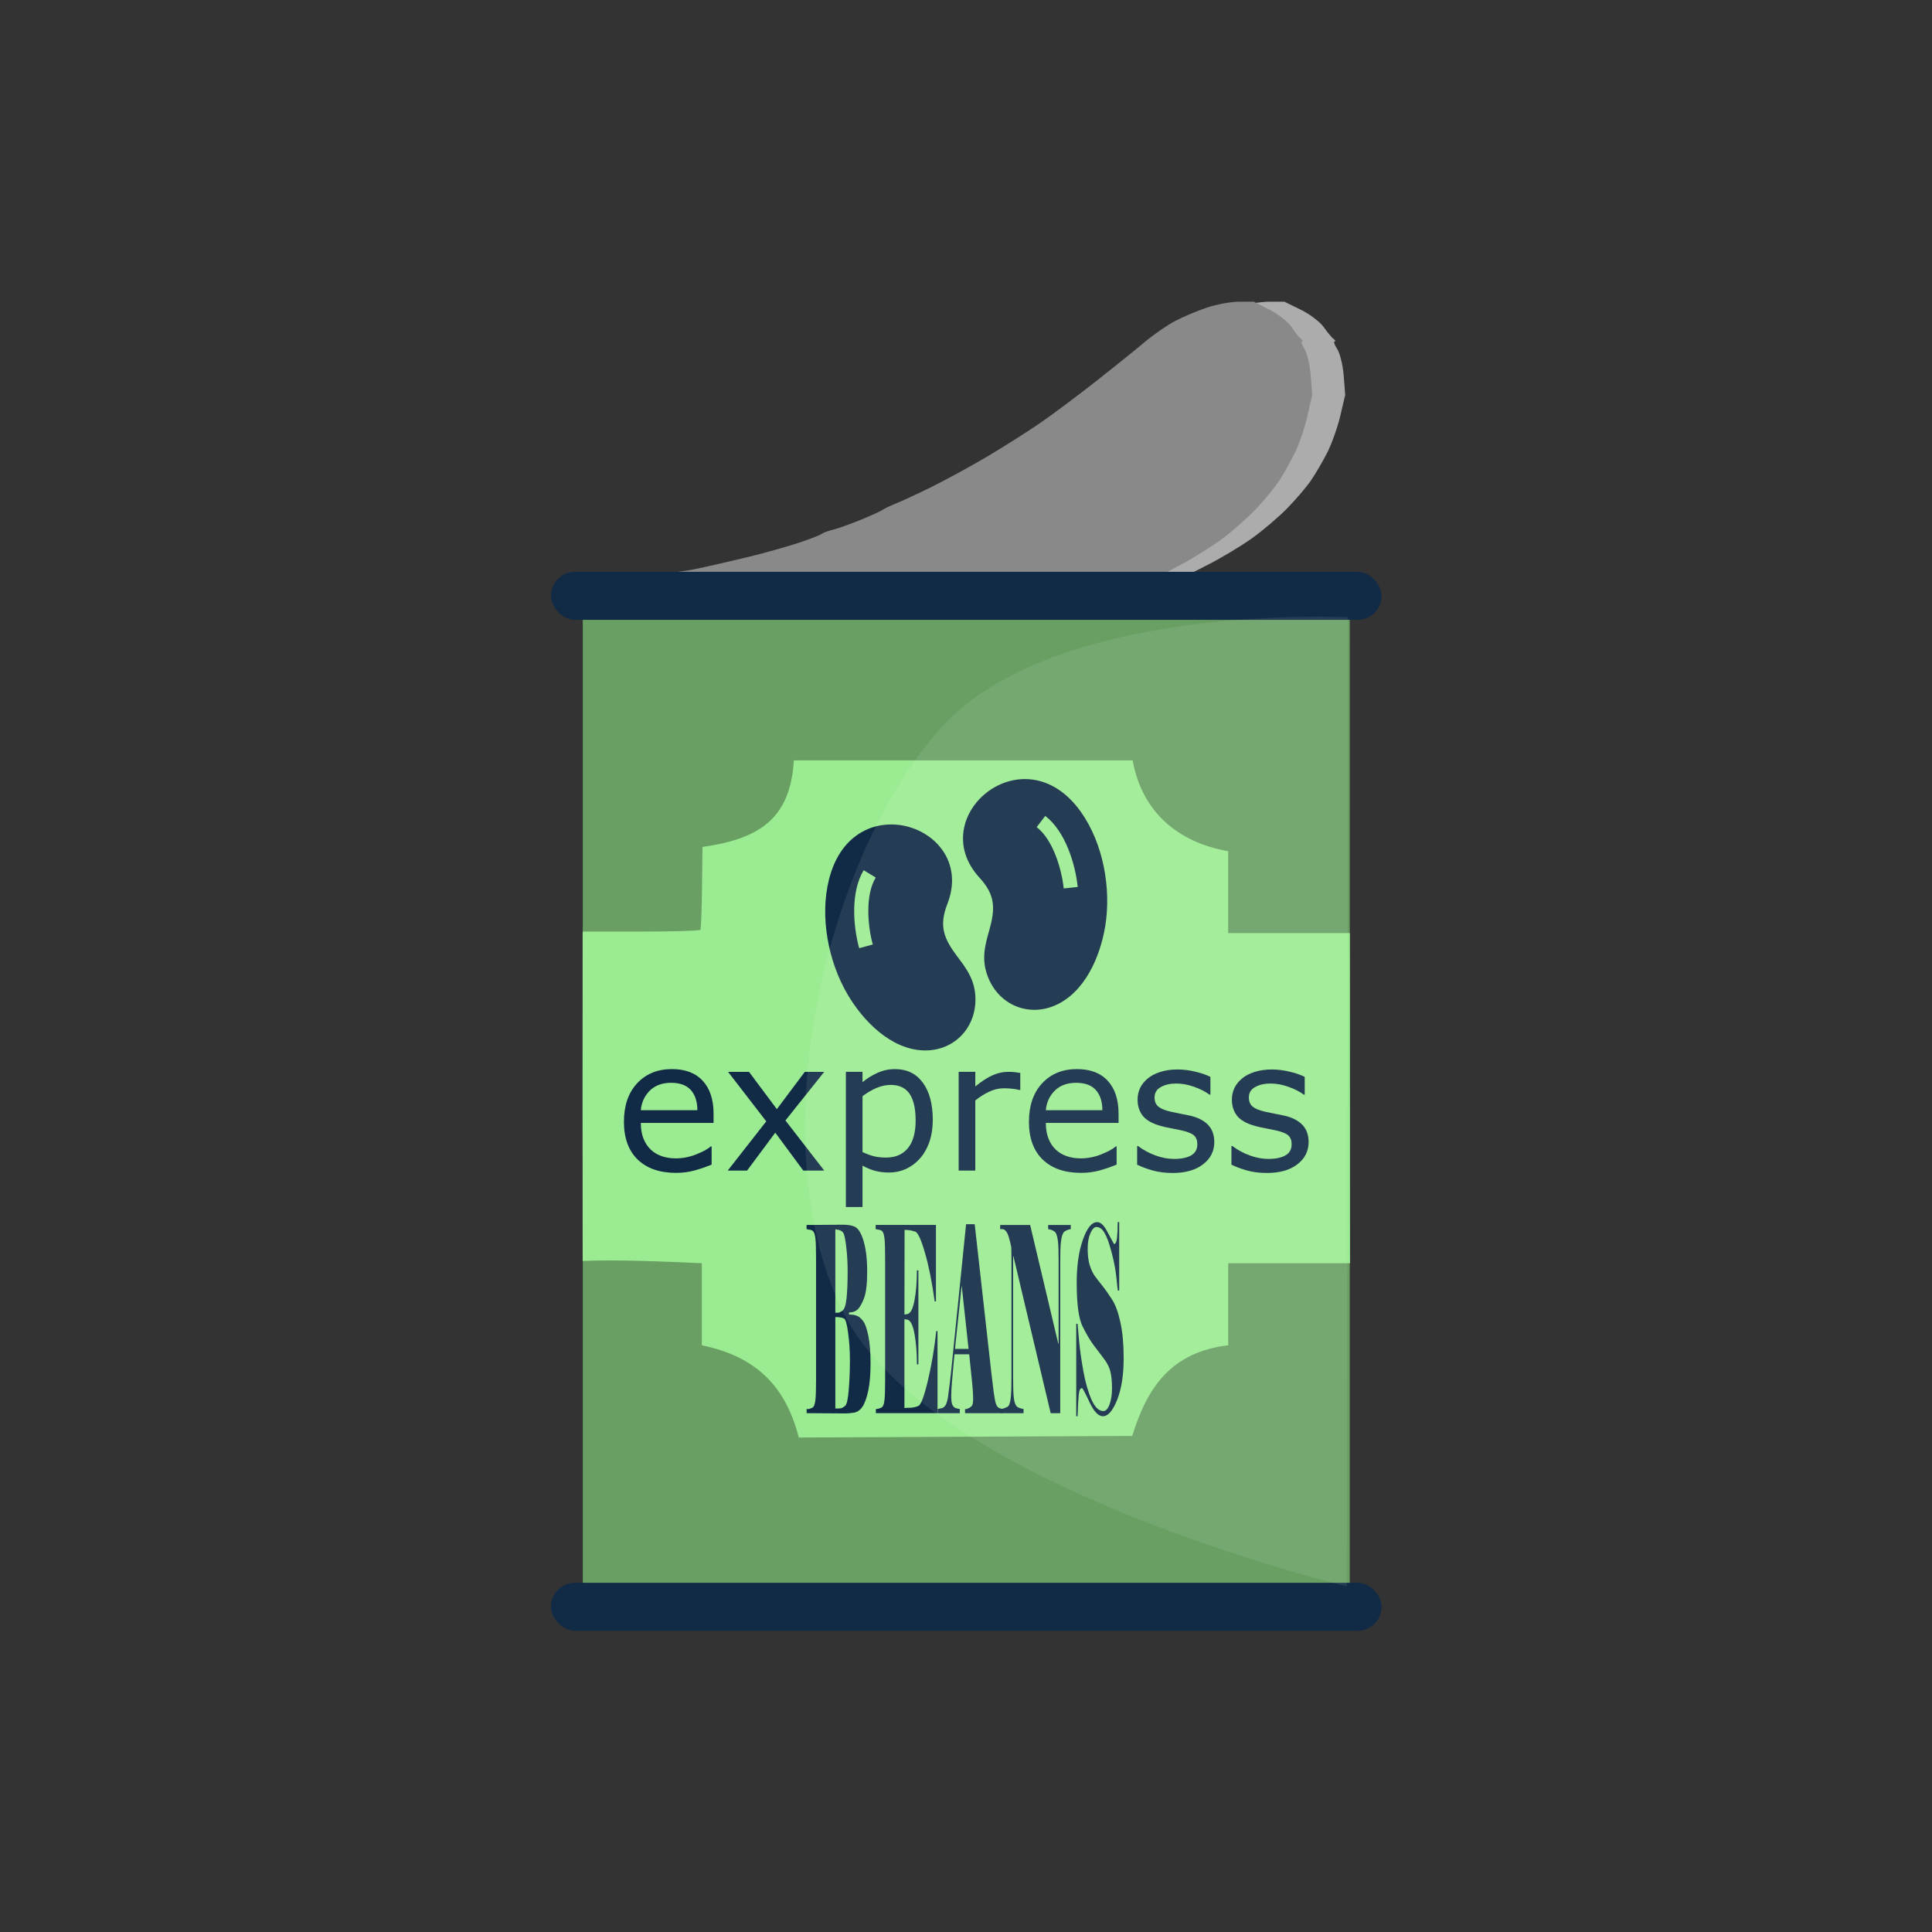 <?xml version="1.0" encoding="UTF-8" standalone="no"?>
<!-- Created with Inkscape (http://www.inkscape.org/) -->

<svg
   width="512"
   height="512"
   viewBox="0 0 512 512"
   version="1.1"
   id="svg5"
   xml:space="preserve"
   inkscape:version="1.2.2 (732a01da63, 2022-12-09)"
   sodipodi:docname="ExpressBeansLogo.svg"
   inkscape:export-filename="express-beans-logo.svg"
   inkscape:export-xdpi="96"
   inkscape:export-ydpi="96"
   xmlns:inkscape="http://www.inkscape.org/namespaces/inkscape"
   xmlns:sodipodi="http://sodipodi.sourceforge.net/DTD/sodipodi-0.dtd"
   xmlns="http://www.w3.org/2000/svg"
   xmlns:svg="http://www.w3.org/2000/svg"><rect x="0" y="0" width="512" height="512" fill="#333333" stroke="none"/><sodipodi:namedview
     id="namedview7"
     pagecolor="#535353"
     bordercolor="#000000"
     borderopacity="0.25"
     inkscape:showpageshadow="2"
     inkscape:pageopacity="0"
     inkscape:pagecheckerboard="0"
     inkscape:deskcolor="#d1d1d1"
     inkscape:document-units="px"
     showgrid="false"
     inkscape:zoom="0.81738281"
     inkscape:cx="77.686977"
     inkscape:cy="260.58781"
     inkscape:window-width="1920"
     inkscape:window-height="1017"
     inkscape:window-x="-8"
     inkscape:window-y="-8"
     inkscape:window-maximized="1"
     inkscape:current-layer="layer1" /><defs
     id="defs2" /><g
     inkscape:label="Layer 1"
     inkscape:groupmode="layer"
     id="layer1"
     style="display:inline"><g
       id="g3086"
       transform="matrix(1.801,0,0,1.801,-206.29,-166.959)"><path
         style="display:inline;fill:#acacac;fill-opacity:1;stroke-width:0.45"
         d="m 315.135,177.58 h -13.165 -13.165 l 3.556,-1.819 c 1.956,-1 4.831,-2.728 6.389,-3.84 1.558,-1.112 3.873,-3.077 5.144,-4.366 1.271,-1.29 2.867,-3.154 3.546,-4.144 0.679,-0.99 1.771,-2.86 2.426,-4.157 0.655,-1.297 1.512,-3.726 1.904,-5.398 l 0.714,-3.04 -0.218,-2.811 c -0.12,-1.546 -0.549,-3.317 -0.954,-3.936 -0.405,-0.619 -0.58,-1.128 -0.389,-1.132 0.191,-0.004 0.136,-0.156 -0.124,-0.337 -0.259,-0.182 -0.912,-0.962 -1.451,-1.734 -0.539,-0.772 -2.067,-1.936 -3.397,-2.586 l -2.417,-1.183 h -2.258 c -1.242,0 -3.472,0.388 -4.956,0.862 -1.484,0.474 -3.698,1.369 -4.921,1.988 -1.222,0.619 -3.308,2.003 -4.634,3.074 -1.326,1.071 -4.654,3.638 -7.395,5.704 -2.741,2.066 -6.603,4.831 -8.582,6.145 -1.979,1.314 -5.724,3.588 -8.321,5.054 -2.598,1.466 -6.443,3.473 -8.546,4.461 -2.103,0.988 -4.532,2.067 -5.398,2.398 -0.866,0.331 -1.777,0.747 -2.024,0.925 -0.247,0.178 -1.765,0.841 -3.374,1.473 -1.608,0.632 -3.531,1.29 -4.273,1.462 -0.742,0.172 -1.552,0.46 -1.799,0.64 -0.247,0.18 -1.834,0.768 -3.526,1.306 -1.692,0.539 -5.133,1.462 -7.647,2.053 -2.514,0.59 -6.291,1.416 -8.394,1.835 -2.103,0.419 -7.225,0.889 -11.383,1.044 l -7.56,0.282 c 31.829,48.656 102.712,27.492 116.591,-0.225 z"
         id="path3088"
         sodipodi:nodetypes="cccsssssscsscssscssssssssssssssssscc" /><path
         style="display:inline;fill:#898989;fill-opacity:1;stroke-width:0.44"
         d="m 310.16,177.58 h -12.603 -12.603 l 3.404,-1.819 c 1.872,-1 4.625,-2.728 6.116,-3.84 1.492,-1.112 3.708,-3.077 4.924,-4.366 1.217,-1.29 2.745,-3.154 3.395,-4.144 0.65,-0.99 1.696,-2.86 2.322,-4.157 0.627,-1.297 1.447,-3.726 1.823,-5.398 l 0.683,-3.04 -0.208,-2.811 c -0.115,-1.546 -0.526,-3.317 -0.914,-3.936 -0.388,-0.619 -0.556,-1.128 -0.373,-1.132 0.183,-0.004 0.13,-0.156 -0.118,-0.337 -0.248,-0.182 -0.873,-0.962 -1.389,-1.734 -0.516,-0.772 -1.979,-1.936 -3.252,-2.586 l -2.314,-1.183 h -2.162 c -1.189,0 -3.324,0.388 -4.745,0.862 -1.421,0.474 -3.54,1.369 -4.711,1.988 -1.17,0.619 -3.167,2.003 -4.436,3.074 -1.27,1.071 -4.455,3.638 -7.08,5.704 -2.624,2.066 -6.322,4.831 -8.216,6.145 -1.895,1.314 -5.48,3.588 -7.966,5.054 -2.487,1.466 -6.169,3.473 -8.182,4.461 -2.013,0.988 -4.338,2.067 -5.167,2.398 -0.829,0.331 -1.701,0.747 -1.938,0.925 -0.237,0.178 -1.69,0.841 -3.23,1.473 -1.539,0.632 -3.38,1.29 -4.091,1.462 -0.711,0.172 -1.486,0.46 -1.722,0.64 -0.237,0.18 -1.756,0.768 -3.376,1.306 -1.62,0.539 -4.914,1.462 -7.32,2.053 -2.406,0.59 -6.022,1.416 -8.036,1.835 -2.013,0.419 -6.917,0.889 -10.898,1.044 l -7.238,0.282 c 30.471,48.656 98.33,27.492 111.617,-0.225 z"
         id="path3088-4"
         sodipodi:nodetypes="cccsssssscsscssscssssssssssssssssscc" /><rect
         style="display:inline;fill:#699f63;fill-opacity:1"
         id="rect3973"
         width="112.86"
         height="142.528"
         x="-233.978"
         y="411.068"
         ry="0"
         transform="translate(434.273,-227.518)" /><path
         style="display:inline;fill:#9beb92;fill-opacity:1;stroke-width:0.455"
         d="m 217.812,290.654 v -12.07 c -5.779,-0.257 -12.122,-0.55 -17.533,-0.337 -0.007,-0.186 -0.016,-10.964 -0.019,-23.952 -0.003,-12.988 0.003,-23.817 0.014,-24.064 l 0.019,-0.45 h 8.572 c 4.715,0 8.647,-0.117 8.738,-0.261 0.091,-0.144 0.197,-2.945 0.236,-6.226 l 0.07,-5.965 c 7.929,-1.14 12.945,-3.83 13.442,-12.737 h 24.927 24.927 c 1.374,7.55 6.555,12.021 14.062,13.369 v 6.022 6.022 h 8.949 8.95 l 0.013,24.289 0.013,24.289 h -8.963 -8.963 v 6.035 6.035 c -8.376,1.02 -11.917,6.158 -14.116,13.344 l -24.533,0.116 -24.533,0.116 c -1.96,-7.595 -6.29,-11.906 -14.272,-13.576 z"
         id="path3092"
         sodipodi:nodetypes="cccsccssscccccccccccccccccccc" /><g
         aria-label="express"
         id="text9947"
         style="font-size:26.637px;fill:#112a46;stroke-width:2.22"><path
           d="m 219.54,257.939 h -10.704 q 0,1.34 0.403,2.341 0.403,0.988 1.106,1.626 0.676,0.624 1.6,0.936 0.936,0.312 2.055,0.312 1.483,0 2.978,-0.585 1.509,-0.598 2.146,-1.171 h 0.13 v 2.666 q -1.236,0.52 -2.523,0.871 -1.288,0.351 -2.705,0.351 -3.616,0 -5.645,-1.951 -2.029,-1.964 -2.029,-5.567 0,-3.564 1.938,-5.658 1.951,-2.094 5.124,-2.094 2.939,0 4.526,1.717 1.6,1.717 1.6,4.877 z m -2.38,-1.873 q -0.013,-1.925 -0.975,-2.978 -0.949,-1.054 -2.9,-1.054 -1.964,0 -3.135,1.158 -1.158,1.158 -1.314,2.874 z"
           id="path14258" /><path
           d="m 235.824,264.95 h -3.082 l -4.123,-5.58 -4.149,5.58 h -2.848 l 5.671,-7.244 -5.619,-7.284 h 3.082 l 4.097,5.489 4.11,-5.489 h 2.861 l -5.71,7.153 z"
           id="path14260" /><path
           d="m 251.796,257.51 q 0,1.769 -0.507,3.239 -0.507,1.457 -1.431,2.471 -0.858,0.962 -2.029,1.496 -1.158,0.52 -2.458,0.52 -1.132,0 -2.055,-0.247 -0.91,-0.247 -1.86,-0.767 v 6.087 h -2.445 v -19.887 h 2.445 v 1.522 q 0.975,-0.819 2.185,-1.366 1.223,-0.559 2.601,-0.559 2.627,0 4.084,1.99 1.47,1.977 1.47,5.502 z m -2.523,0.065 q 0,-2.627 -0.897,-3.928 -0.897,-1.301 -2.757,-1.301 -1.054,0 -2.12,0.455 -1.067,0.455 -2.042,1.197 v 8.233 q 1.04,0.468 1.782,0.637 0.754,0.169 1.704,0.169 2.042,0 3.187,-1.379 1.145,-1.379 1.145,-4.084 z"
           id="path14262" /><path
           d="m 264.672,253.088 h -0.13 q -0.546,-0.13 -1.067,-0.182 -0.507,-0.065 -1.21,-0.065 -1.132,0 -2.185,0.507 -1.054,0.494 -2.029,1.288 v 10.314 h -2.445 v -14.528 h 2.445 v 2.146 q 1.457,-1.171 2.562,-1.652 1.119,-0.494 2.276,-0.494 0.637,0 0.923,0.039 0.286,0.026 0.858,0.117 z"
           id="path14264" /><path
           d="m 279.135,257.939 h -10.704 q 0,1.34 0.403,2.341 0.403,0.988 1.106,1.626 0.676,0.624 1.6,0.936 0.936,0.312 2.055,0.312 1.483,0 2.978,-0.585 1.509,-0.598 2.146,-1.171 h 0.13 v 2.666 q -1.236,0.52 -2.523,0.871 -1.288,0.351 -2.705,0.351 -3.616,0 -5.645,-1.951 -2.029,-1.964 -2.029,-5.567 0,-3.564 1.938,-5.658 1.951,-2.094 5.124,-2.094 2.939,0 4.526,1.717 1.6,1.717 1.6,4.877 z m -2.38,-1.873 q -0.013,-1.925 -0.975,-2.978 -0.949,-1.054 -2.9,-1.054 -1.964,0 -3.135,1.158 -1.158,1.158 -1.314,2.874 z"
           id="path14266" /><path
           d="m 293.221,260.762 q 0,1.99 -1.652,3.265 -1.639,1.275 -4.487,1.275 -1.613,0 -2.965,-0.377 -1.34,-0.39 -2.25,-0.845 v -2.744 h 0.13 q 1.158,0.871 2.575,1.392 1.418,0.507 2.718,0.507 1.613,0 2.523,-0.52 0.91,-0.52 0.91,-1.639 0,-0.858 -0.494,-1.301 -0.494,-0.442 -1.899,-0.754 -0.52,-0.117 -1.366,-0.273 -0.832,-0.156 -1.522,-0.338 -1.912,-0.507 -2.718,-1.483 -0.793,-0.988 -0.793,-2.419 0,-0.897 0.364,-1.691 0.377,-0.793 1.132,-1.418 0.728,-0.611 1.847,-0.962 1.132,-0.364 2.523,-0.364 1.301,0 2.627,0.325 1.34,0.312 2.224,0.767 v 2.614 h -0.13 q -0.936,-0.689 -2.276,-1.158 -1.34,-0.481 -2.627,-0.481 -1.34,0 -2.263,0.52 -0.923,0.507 -0.923,1.522 0,0.897 0.559,1.353 0.546,0.455 1.769,0.741 0.676,0.156 1.509,0.312 0.845,0.156 1.405,0.286 1.704,0.39 2.627,1.34 0.923,0.962 0.923,2.549 z"
           id="path14268" /><path
           d="m 307.098,260.762 q 0,1.99 -1.652,3.265 -1.639,1.275 -4.487,1.275 -1.613,0 -2.965,-0.377 -1.34,-0.39 -2.25,-0.845 v -2.744 h 0.13 q 1.158,0.871 2.575,1.392 1.418,0.507 2.718,0.507 1.613,0 2.523,-0.52 0.91,-0.52 0.91,-1.639 0,-0.858 -0.494,-1.301 -0.494,-0.442 -1.899,-0.754 -0.52,-0.117 -1.366,-0.273 -0.832,-0.156 -1.522,-0.338 -1.912,-0.507 -2.718,-1.483 -0.793,-0.988 -0.793,-2.419 0,-0.897 0.364,-1.691 0.377,-0.793 1.132,-1.418 0.728,-0.611 1.847,-0.962 1.132,-0.364 2.523,-0.364 1.301,0 2.627,0.325 1.34,0.312 2.224,0.767 v 2.614 h -0.13 q -0.936,-0.689 -2.276,-1.158 -1.34,-0.481 -2.627,-0.481 -1.34,0 -2.263,0.52 -0.923,0.507 -0.923,1.522 0,0.897 0.559,1.353 0.546,0.455 1.769,0.741 0.676,0.156 1.509,0.312 0.845,0.156 1.405,0.286 1.704,0.39 2.627,1.34 0.923,0.962 0.923,2.549 z"
           id="path14270" /></g><g
         aria-label="BEANS"
         transform="scale(0.551,1.814)"
         id="text11453"
         style="font-size:20.941px;fill:#112a46;stroke-width:1.745"><path
           d="m 432.781,157.443 q 0.88,-0.168 1.173,-1.026 0.293,-0.859 0.293,-2.178 0,-1.068 -0.398,-2.052 -0.377,-1.005 -0.963,-1.152 -0.565,-0.147 -1.068,-0.168 -0.482,-0.021 -0.859,-0.042 v 6.764 q 0.398,0 0.796,0 0.419,-0.021 1.026,-0.147 z m 0.754,8.314 -10.24,-0.021 v -0.335 h 0.649 q 0.44,-0.063 0.859,-0.105 0.419,-0.063 0.649,-0.314 0.251,-0.272 0.314,-0.942 l 0.042,-0.963 v -9.926 l -0.042,-0.963 q -0.063,-0.67 -0.314,-0.942 -0.251,-0.272 -0.712,-0.335 -0.44,-0.063 -0.817,-0.063 -0.356,-0.021 -0.649,-0.042 v -0.335 l 9.675,-0.021 q 1.968,0 3.078,0.147 1.11,0.147 1.843,0.649 0.754,0.503 1.173,1.256 0.419,0.733 0.419,1.759 0,1.529 -0.9,2.199 -0.88,0.67 -1.78,0.9 -0.88,0.209 -2.178,0.209 v 0.168 q 1.529,0 2.283,0.126 0.775,0.105 1.529,0.419 0.775,0.314 1.361,1.194 0.586,0.859 0.586,2.22 0,1.319 -0.607,2.199 -0.607,0.88 -1.55,1.319 -0.942,0.419 -2.304,0.482 -1.361,0.063 -2.366,0.063 z m 0.021,-0.607 q 0.691,-0.168 0.984,-1.319 0.314,-1.152 0.314,-2.408 0,-1.131 -0.482,-2.199 -0.461,-1.089 -1.131,-1.173 -0.67,-0.084 -1.047,-0.084 -0.356,-0.021 -0.544,-0.021 h -0.691 v 7.413 h 0.251 q 0.754,0 1.256,-0.021 0.503,-0.042 1.089,-0.188 z"
           style="font-family:Elephant;-inkscape-font-specification:'Elephant, Normal'"
           id="path14273" /><path
           d="m 449.409,165.317 q 0.88,-0.021 1.801,-0.021 0.921,-0.021 1.948,-0.147 1.026,-0.147 2.534,-2.073 1.508,-1.948 2.22,-4 h 0.335 v 6.659 h -16.46 v -0.335 q 0.272,0 0.628,-0.021 0.356,-0.042 0.796,-0.084 0.461,-0.063 0.691,-0.314 0.251,-0.272 0.314,-0.942 l 0.042,-0.963 v -9.926 l -0.042,-0.963 q -0.063,-0.67 -0.314,-0.942 -0.251,-0.272 -0.712,-0.335 -0.44,-0.063 -0.817,-0.063 -0.356,-0.021 -0.649,-0.042 v -0.335 h 16.104 v 6.199 h -0.335 q -1.068,-2.345 -2.597,-3.937 -1.529,-1.612 -2.576,-1.717 -1.026,-0.105 -1.738,-0.126 -0.712,-0.021 -0.942,-0.021 h -0.188 l -0.042,6.869 0.88,-0.042 q 1.215,-0.126 1.822,-1.131 0.628,-1.026 0.628,-2.408 h 0.398 v 7.623 h -0.398 q 0,-1.403 -0.628,-2.45 -0.607,-1.047 -1.822,-1.173 l -0.88,-0.042 z"
           style="font-family:Elephant;-inkscape-font-specification:'Elephant, Normal'"
           id="path14275" /><path
           d="m 466.539,160.522 -1.843,-5.152 -1.78,5.152 z m -3.769,0.44 -0.649,2.178 q -0.209,0.754 -0.209,1.194 0,0.482 0.23,0.67 0.251,0.188 0.628,0.272 0.377,0.063 0.733,0.084 0.356,0.021 0.691,0.042 v 0.335 h -5.905 v -0.335 l 1.236,-0.084 q 0.691,-0.084 1.047,-0.335 0.356,-0.272 0.524,-0.67 0.188,-0.398 0.398,-0.942 0.23,-0.544 0.377,-0.984 l 4,-11.978 h 2.304 l 4.419,11.978 0.649,1.633 q 0.293,0.649 0.586,0.942 0.314,0.272 0.859,0.356 l 0.859,0.084 v 0.335 h -9.947 v -0.335 q 0.251,0 0.44,0 0.209,-0.021 0.733,-0.105 0.524,-0.084 0.754,-0.209 0.23,-0.147 0.23,-0.586 0,-0.461 -0.293,-1.319 l -0.754,-2.22 z"
           style="font-family:Elephant;-inkscape-font-specification:'Elephant, Normal'"
           id="path14277" /><path
           d="m 493.825,150.805 q -0.272,0.021 -0.607,0.042 -0.314,0.021 -0.9,0.126 -0.586,0.084 -0.9,0.482 -0.293,0.377 -0.356,1.047 l -0.042,1.005 v 12.23 h -2.555 l -9.947,-12.732 h -0.084 v 9.78 l 0.042,1.005 q 0.063,0.691 0.335,1.026 0.293,0.335 0.859,0.44 0.586,0.084 0.984,0.105 0.419,0.021 0.565,0.042 v 0.335 h -6.031 v -0.335 q 0.272,-0.021 0.607,-0.042 0.335,-0.021 1.173,-0.147 0.859,-0.147 0.984,-1.424 l 0.042,-1.005 v -9.528 l -0.042,-0.963 q -0.272,-0.44 -0.649,-0.817 -0.377,-0.377 -0.838,-0.524 -0.44,-0.147 -0.859,-0.147 h -0.628 v -0.335 h 8 l 7.518,9.633 h 0.084 v -6.68 l -0.042,-1.005 q -0.063,-0.67 -0.356,-1.005 -0.272,-0.356 -0.838,-0.44 -0.565,-0.105 -0.921,-0.126 -0.335,-0.021 -0.628,-0.042 v -0.335 h 6.031 z"
           style="font-family:Elephant;-inkscape-font-specification:'Elephant, Normal'"
           id="path14279" /><path
           d="m 507.961,161.254 q 0,2.073 -1.759,3.413 -1.738,1.319 -3.79,1.319 -1.801,0 -3.56,-1.131 -1.759,-1.152 -2.031,-1.152 -0.691,0 -0.859,0.524 -0.168,0.524 -0.314,1.759 h -0.356 v -7.497 h 0.356 q 0.126,0.44 0.419,1.445 0.314,1.005 1.131,2.408 0.838,1.382 2.178,2.304 1.361,0.921 3.141,0.921 1.026,0 1.675,-0.544 0.649,-0.544 0.649,-1.298 0,-0.9 -0.482,-1.424 -0.482,-0.524 -1.738,-1.005 -1.256,-0.503 -2.66,-1.068 -1.403,-0.565 -2.974,-1.529 -1.571,-0.942 -1.571,-3.56 0,-2.052 1.654,-3.476 1.654,-1.424 3.811,-1.424 1.194,0 2.324,0.565 l 2.178,1.215 q 0.607,0 0.796,-0.503 0.188,-0.524 0.188,-1.277 h 0.398 v 5.549 h -0.377 q -0.105,-0.356 -0.44,-1.215 -0.314,-0.859 -1.256,-1.927 -0.921,-1.068 -1.843,-1.529 -0.9,-0.482 -2.178,-0.482 -0.859,0 -1.592,0.503 -0.733,0.503 -0.733,1.256 0,0.796 0.544,1.34 0.565,0.524 1.277,0.838 0.733,0.314 2.01,0.796 1.277,0.482 2.639,1.131 1.382,0.628 2.262,1.864 0.88,1.215 0.88,2.89 z"
           style="font-family:Elephant;-inkscape-font-specification:'Elephant, Normal'"
           id="path14281" /></g><rect
         style="fill:#112a46;fill-opacity:1;stroke-width:0.503"
         id="rect11563"
         width="122.226"
         height="7.064"
         x="195.612"
         y="176.846"
         ry="3.532" /><rect
         style="display:inline;fill:#112a46;fill-opacity:1;stroke-width:0.503"
         id="rect11563-3"
         width="122.226"
         height="7.064"
         x="195.612"
         y="325.605"
         ry="3.532" /><g
         style="display:inline;fill:#112a46;fill-opacity:1"
         id="g13533"
         transform="matrix(0.83,0,0,0.83,235.966,206.557)"><g
           id="Layer_23"
           style="fill:#112a46;fill-opacity:1" /><g
           id="Layer_22"
           style="fill:#112a46;fill-opacity:1" /><g
           id="Layer_21"
           style="fill:#112a46;fill-opacity:1" /><g
           id="Layer_20"
           style="fill:#112a46;fill-opacity:1" /><g
           id="Layer_19"
           style="fill:#112a46;fill-opacity:1" /><g
           id="Layer_18"
           style="fill:#112a46;fill-opacity:1" /><g
           id="Layer_17"
           style="fill:#112a46;fill-opacity:1" /><g
           id="Layer_16"
           style="fill:#112a46;fill-opacity:1" /><g
           id="Layer_15"
           style="fill:#112a46;fill-opacity:1" /><g
           id="Layer_14"
           style="fill:#112a46;fill-opacity:1" /><g
           id="Layer_13"
           style="fill:#112a46;fill-opacity:1" /><g
           id="Layer_12"
           style="fill:#112a46;fill-opacity:1" /><g
           id="Layer_11"
           style="fill:#112a46;fill-opacity:1" /><g
           id="Layer_10"
           style="fill:#112a46;fill-opacity:1" /><g
           id="Layer_9"
           style="fill:#112a46;fill-opacity:1" /><g
           id="Layer_8"
           style="fill:#112a46;fill-opacity:1" /><g
           id="Layer_7"
           style="fill:#112a46;fill-opacity:1" /><g
           id="Layer_6"
           style="fill:#112a46;fill-opacity:1" /><g
           id="Layer_5"
           style="fill:#112a46;fill-opacity:1" /><g
           id="Layer_4"
           style="fill:#112a46;fill-opacity:1">

<path
   clip-rule="evenodd"
   d="M 8.962,18.405 C 7.052,21.537 7.538,27.004 8.437,30.271 L 6.024,30.929 C 4.924,26.927 4.51,20.892 6.824,17.101 Z m 33.32,1.929 C 41.936,16.963 40.406,11.692 37.492,9.465 l 1.52,-1.99 c 3.531,2.694 5.332,8.469 5.757,12.598 z M 27.36,18.432 c 2.853,3.102 2.808,5.526 1.697,9.431 -0.732,2.579 -1.475,5.198 -0.083,8.454 2.023,4.729 7.067,6.773 11.737,4.774 5.325,-2.279 8.062,-8.7 8.94,-14.104 C 50.736,20.314 49.288,12.344 45.342,6.777 35.224,-7.498 17.402,7.589 27.36,18.432 Z m -9.937,30.616 c 5.077,0.17 9.038,-3.563 9.209,-8.703 0.118,-3.54 -1.524,-5.711 -3.141,-7.85 -2.45,-3.236 -3.37,-5.479 -1.835,-9.405 C 27.007,9.376 4.928,1.774 0.671,18.745 c -1.66,6.619 -0.121,14.571 3.308,20.397 2.777,4.72 7.655,9.712 13.444,9.906 z"
   fill-rule="evenodd"
   id="path13499"
   style="fill:#112a46;fill-opacity:1" />

</g><g
           id="Layer_3"
           style="fill:#112a46;fill-opacity:1" /><g
           id="Layer_2"
           style="fill:#112a46;fill-opacity:1" /></g><path
         style="fill:#ffffff;fill-opacity:0.083"
         d="m 312.906,183.529 c 0,0 -43.074,-2.24 -59.787,16.149 -16.713,18.389 -27.092,60.178 -14.611,85.931 12.481,25.754 74.206,40.52 74.206,40.52"
         id="path12367"
         sodipodi:nodetypes="czzc" /></g></g></svg>
